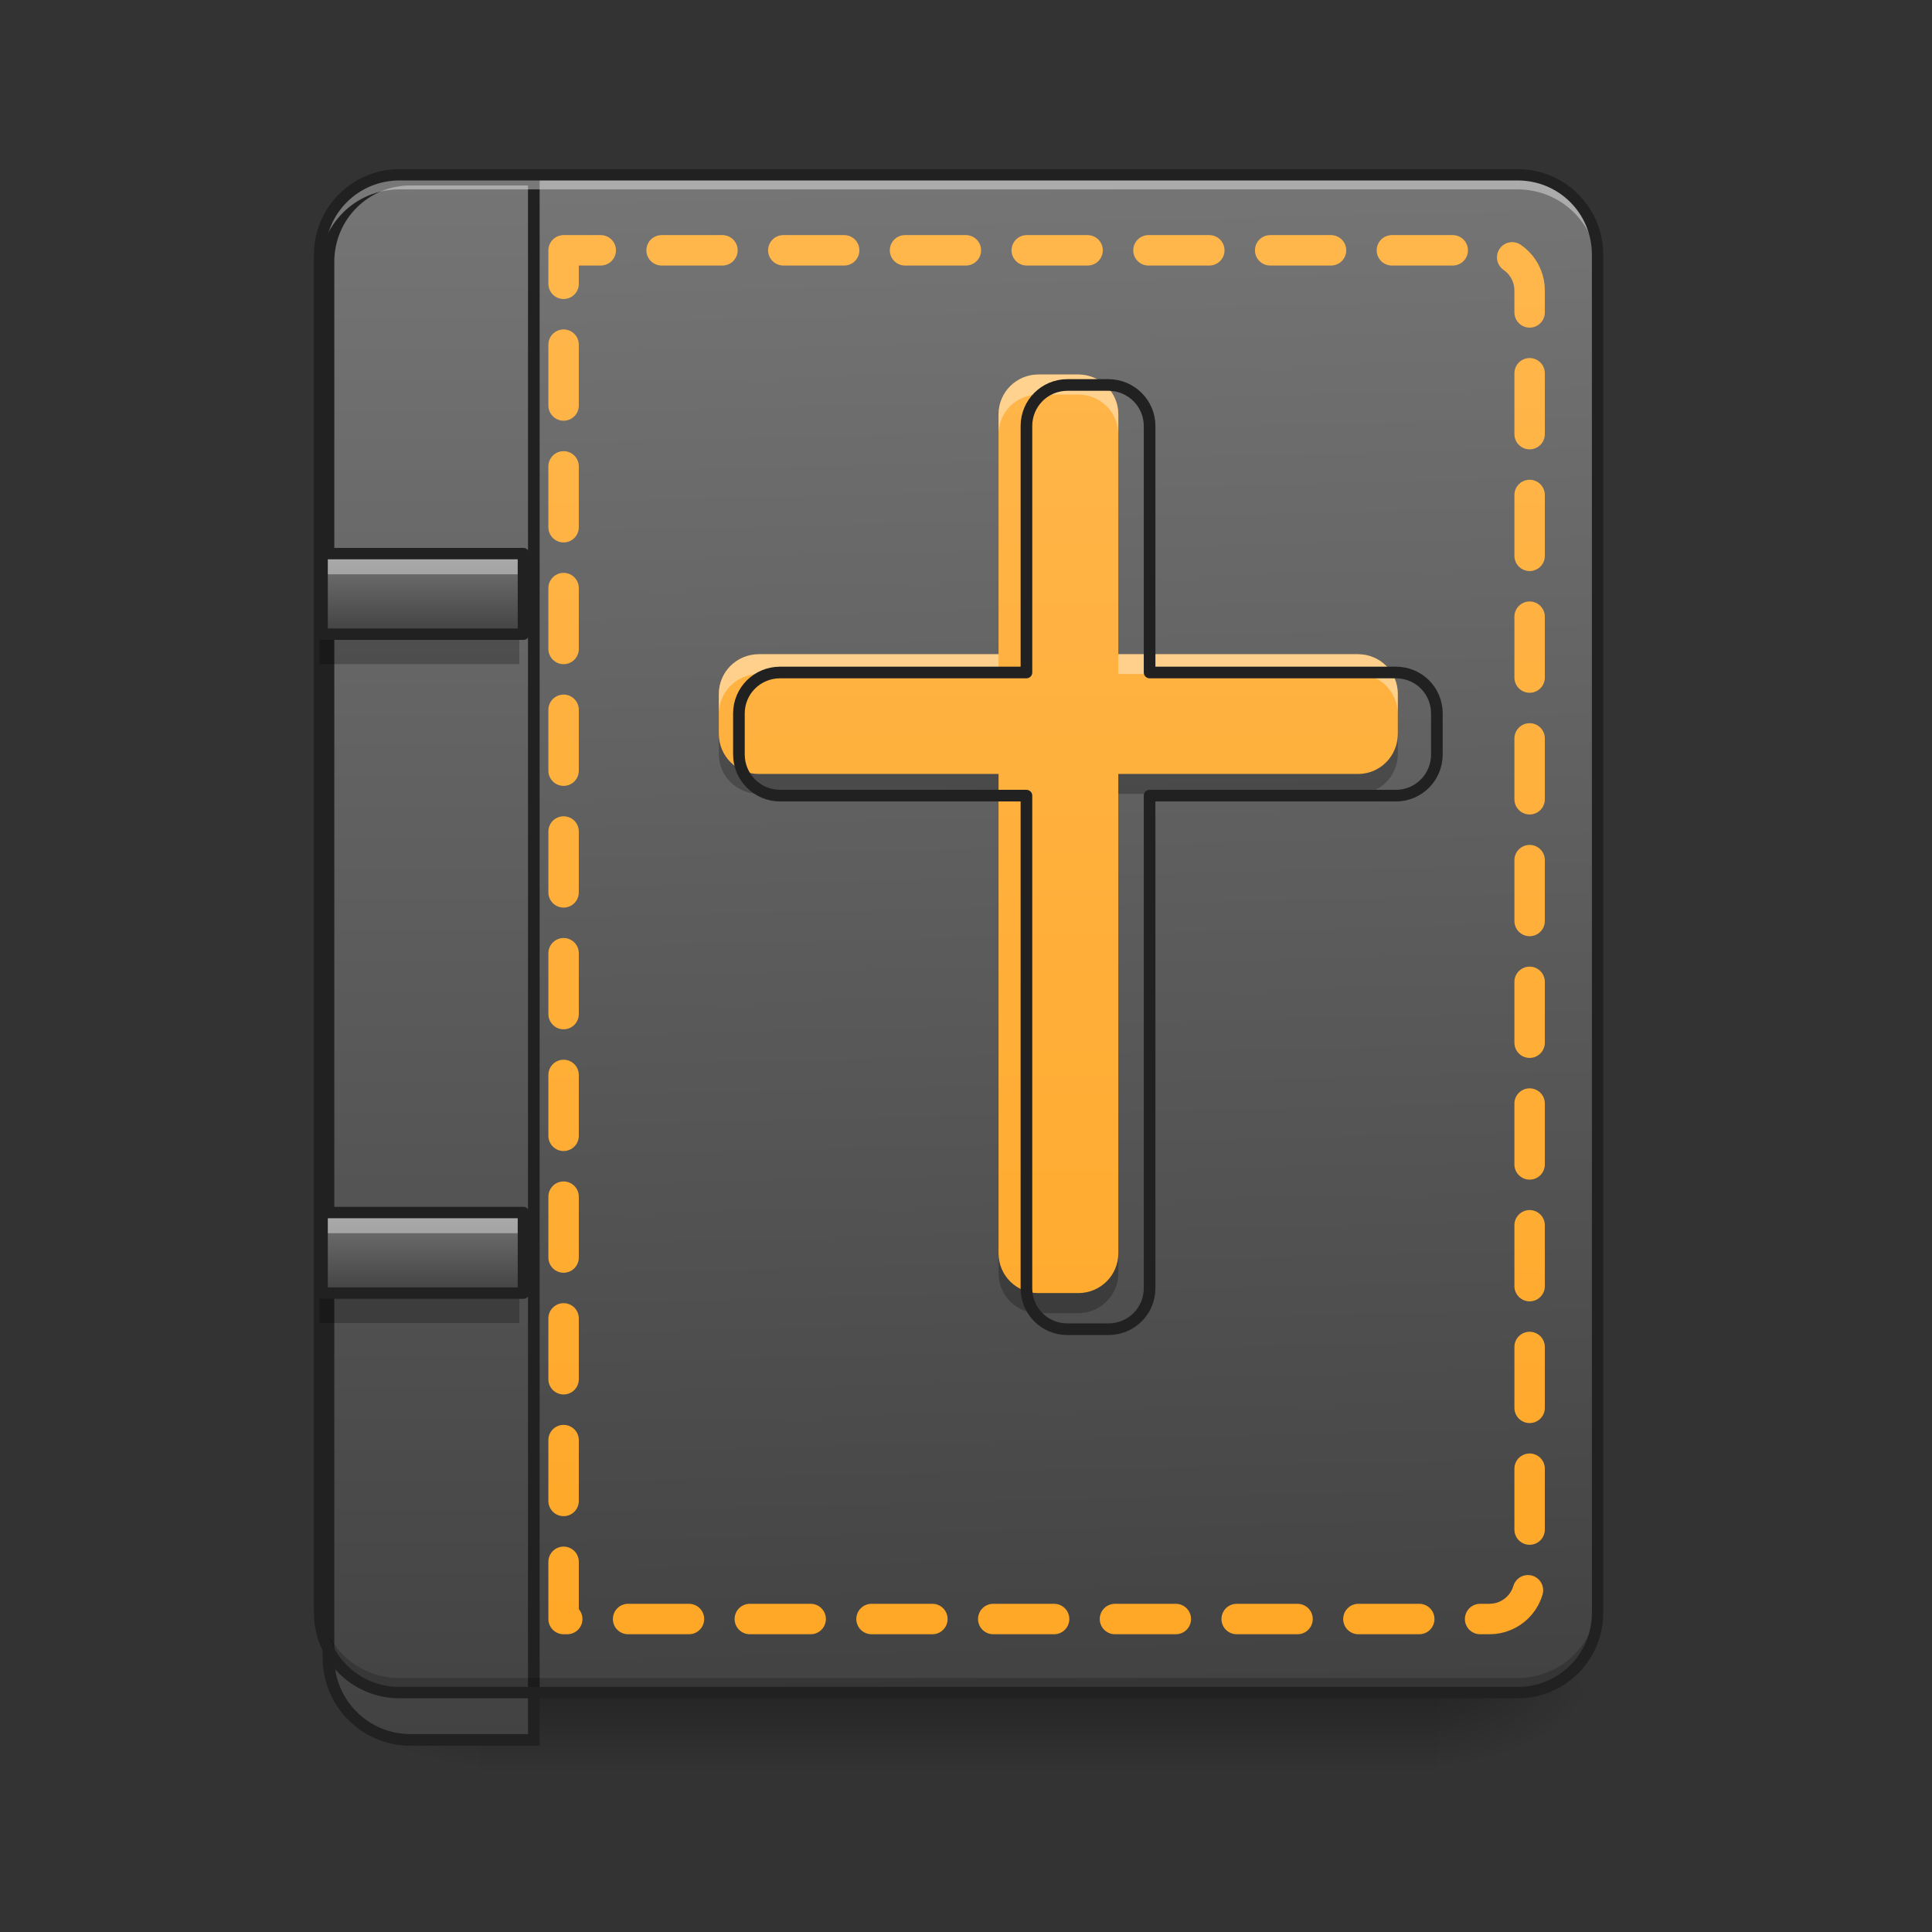 <svg height="32" viewBox="0 0 32 32" width="32" xmlns="http://www.w3.org/2000/svg" xmlns:xlink="http://www.w3.org/1999/xlink"><rect x="0" y="0" width="32" height="32" fill="#333333" stroke="none"/><linearGradient id="a" gradientUnits="userSpaceOnUse" x1="15.877" x2="15.877" y1="28.034" y2="29.357"><stop offset="0" stop-opacity=".275"/><stop offset="1" stop-opacity="0"/></linearGradient><linearGradient id="b"><stop offset="0" stop-opacity=".314"/><stop offset=".222" stop-opacity=".275"/><stop offset="1" stop-opacity="0"/></linearGradient><radialGradient id="c" cx="450.909" cy="189.579" gradientTransform="matrix(0 -.078 -.141 -0 50.146 63.595)" gradientUnits="userSpaceOnUse" r="21.167" xlink:href="#b"/><radialGradient id="d" cx="450.909" cy="189.579" gradientTransform="matrix(-0 .078 .141 0 -18.393 -7.527)" gradientUnits="userSpaceOnUse" r="21.167" xlink:href="#b"/><radialGradient id="e" cx="450.909" cy="189.579" gradientTransform="matrix(-0 -.078 .141 -0 -18.393 63.595)" gradientUnits="userSpaceOnUse" r="21.167" xlink:href="#b"/><radialGradient id="f" cx="450.909" cy="189.579" gradientTransform="matrix(0 .078 -.141 0 50.146 -7.527)" gradientUnits="userSpaceOnUse" r="21.167" xlink:href="#b"/><linearGradient id="g"><stop offset="0" stop-color="#424242"/><stop offset="1" stop-color="#757575"/></linearGradient><linearGradient id="h" gradientTransform="matrix(.075 0 0 .217 -5.854 33.641)" gradientUnits="userSpaceOnUse" x1="306.917" x2="305.955" xlink:href="#g" y1="-25.792" y2="-141.415"/><linearGradient id="i" gradientTransform="matrix(4.556 0 0 13.146 -353.973 2034.18)" gradientUnits="userSpaceOnUse" x1="165.485" x2="165.485" xlink:href="#g" y1="-25.792" y2="-141.415"/><linearGradient id="j"><stop offset="0" stop-color="#ffa726"/><stop offset="1" stop-color="#ffb74d"/></linearGradient><linearGradient id="k" gradientUnits="userSpaceOnUse" x1="17.2" x2="17.2" xlink:href="#j" y1="28.034" y2="2.896"/><linearGradient id="l" gradientUnits="userSpaceOnUse" x1="275.166" x2="275.166" xlink:href="#j" y1="233.5" y2="-168.666"/><linearGradient id="m" gradientUnits="userSpaceOnUse" x1="6.615" x2="6.615" xlink:href="#g" y1="10.504" y2="9.181"/><linearGradient id="n" gradientUnits="userSpaceOnUse" x1="6.615" x2="6.615" xlink:href="#g" y1="21.419" y2="20.096"/><path d="m7.938 28.035h15.879v1.32h-15.879zm0 0" fill="url(#a)"/><path d="m23.816 28.035h2.645v-1.324h-2.645zm0 0" fill="url(#c)"/><path d="m7.938 28.035h-2.645v1.32h2.645zm0 0" fill="url(#d)"/><path d="m7.938 28.035h-2.645v-1.324h2.645zm0 0" fill="url(#e)"/><path d="m23.816 28.035h2.645v1.32h-2.645zm0 0" fill="url(#f)"/><path d="m6.613 2.895h18.523c.73 0 1.324.594 1.324 1.324v22.492c0 .73-.594 1.324-1.324 1.324h-18.523c-.73 0-1.32-.594-1.32-1.324v-22.492c0-.73.59-1.324 1.32-1.324zm0 0" fill="url(#h)"/><path d="m399.883 175.023c-44.169 0-79.835 35.666-79.835 80.071v1360.028c0 44.405 35.666 80.071 79.835 80.071h120.225v-1520.17zm0 0" fill="url(#i)" stroke="#212121" stroke-linecap="round" stroke-width="11.339" transform="scale(.017)"/><path d="m6.613 27.961c-.73 0-1.32-.594-1.32-1.324v-.164c0 .73.59 1.32 1.32 1.32h18.523c.734 0 1.324-.59 1.324-1.32v.164c0 .73-.59 1.324-1.324 1.324zm0 0" fill-opacity=".196"/><path d="m6.613 2.973c-.73 0-1.32.59-1.32 1.32v.168c0-.734.59-1.324 1.32-1.324h18.523c.734 0 1.324.59 1.324 1.324v-.168c0-.73-.59-1.32-1.324-1.32zm0 0" fill="#fff" fill-opacity=".392"/><path d="m6.617 2.801c-.785 0-1.418.637-1.418 1.418v22.492c0 .785.633 1.418 1.418 1.418h18.52c.785 0 1.418-.633 1.418-1.418v-22.492c0-.781-.633-1.418-1.418-1.418zm0 .188h18.52c.684 0 1.23.547 1.23 1.23v22.492c0 .684-.547 1.23-1.23 1.23h-18.52c-.684 0-1.23-.547-1.23-1.23v-22.492c0-.684.547-1.23 1.23-1.23zm0 0" fill="#212121"/><path d="m17.199 6.203c-.367 0-.66.297-.66.66v3.973h-3.969c-.367 0-.664.293-.664.66v.66c0 .367.297.664.664.664h3.969v7.938c0 .367.293.66.66.66h.66c.367 0 .664-.293.664-.66v-7.938h3.969c.367 0 .66-.297.66-.664v-.66c0-.367-.293-.66-.66-.66h-3.969v-3.973c0-.363-.297-.66-.664-.66zm0 0" fill="url(#k)"/><path d="m17.199 6.203c-.367 0-.66.297-.66.66v.332c0-.367.293-.66.66-.66h.66c.367 0 .664.293.664.66v-.332c0-.363-.297-.66-.664-.66zm-4.629 4.633c-.367 0-.664.293-.664.66v.332c0-.367.297-.664.664-.664h3.969v-.328zm5.953 0v.328h3.969c.367 0 .66.297.66.664v-.332c0-.367-.293-.66-.66-.66zm0 0" fill="#fff" fill-opacity=".392"/><path d="m11.906 12.156v.332c0 .367.297.66.664.66h3.969v-.328h-3.969c-.367 0-.664-.297-.664-.664zm11.246 0c0 .367-.293.664-.66.664h-3.969v.328h3.969c.367 0 .66-.293.66-.66zm-6.613 8.602v.332c0 .363.293.66.66.66h.66c.367 0 .664-.297.664-.66v-.332c0 .367-.297.66-.664.66h-.66c-.367 0-.66-.293-.66-.66zm0 0" fill-opacity=".235"/><path d="m1039.979 375.082c-22.203 0-39.917 17.951-39.917 39.917v240.213h-239.977c-22.203 0-40.154 17.715-40.154 39.917v39.917c0 22.203 17.951 40.154 40.154 40.154h239.977v479.954c0 22.203 17.715 39.917 39.917 39.917h39.917c22.203 0 40.154-17.715 40.154-39.917v-479.954h239.977c22.203 0 39.917-17.951 39.917-40.154v-39.917c0-22.203-17.715-39.917-39.917-39.917h-239.977v-240.213c0-21.966-17.951-39.917-40.154-39.917zm0 0" fill="none" stroke="#212121" stroke-linecap="round" stroke-linejoin="round" stroke-width="11.339" transform="scale(.017)"/><path d="m148.173-147.506v359.841h243.414c5.874 0 10.561-4.75 10.561-10.561v-338.718c0-5.812-4.687-10.561-10.561-10.561zm0 0" style="fill:none;stroke-width:8;stroke-linecap:round;stroke-linejoin:round;stroke-dasharray:16 16;stroke-dashoffset:7.2;stroke:url(#l)" transform="matrix(.063 0 0 .063 0 13.439)"/><path d="m5.293 9.18h3.309v1.324h-3.309zm0 0" fill="url(#m)"/><path d="m5.293 10.504v.496h3.309v-.496zm0 0" fill-opacity=".235"/><path d="m5.293 9.18v.332h3.309v-.332zm0 0" fill="#fff" fill-opacity=".392"/><path d="m84.679-20.514h52.932v21.185h-52.932zm0 0" fill="none" stroke="#212121" stroke-linecap="round" stroke-linejoin="round" stroke-width="3" transform="matrix(.063 0 0 .063 0 10.462)"/><path d="m5.293 20.094h3.309v1.324h-3.309zm0 0" fill="url(#n)"/><path d="m5.293 21.418v.496h3.309v-.496zm0 0" fill-opacity=".235"/><path d="m5.293 20.094v.332h3.309v-.332zm0 0" fill="#fff" fill-opacity=".392"/><path d="m84.679-20.531h52.932v21.185h-52.932zm0 0" fill="none" stroke="#212121" stroke-linecap="round" stroke-linejoin="round" stroke-width="3" transform="matrix(.063 0 0 .063 0 21.377)"/></svg>